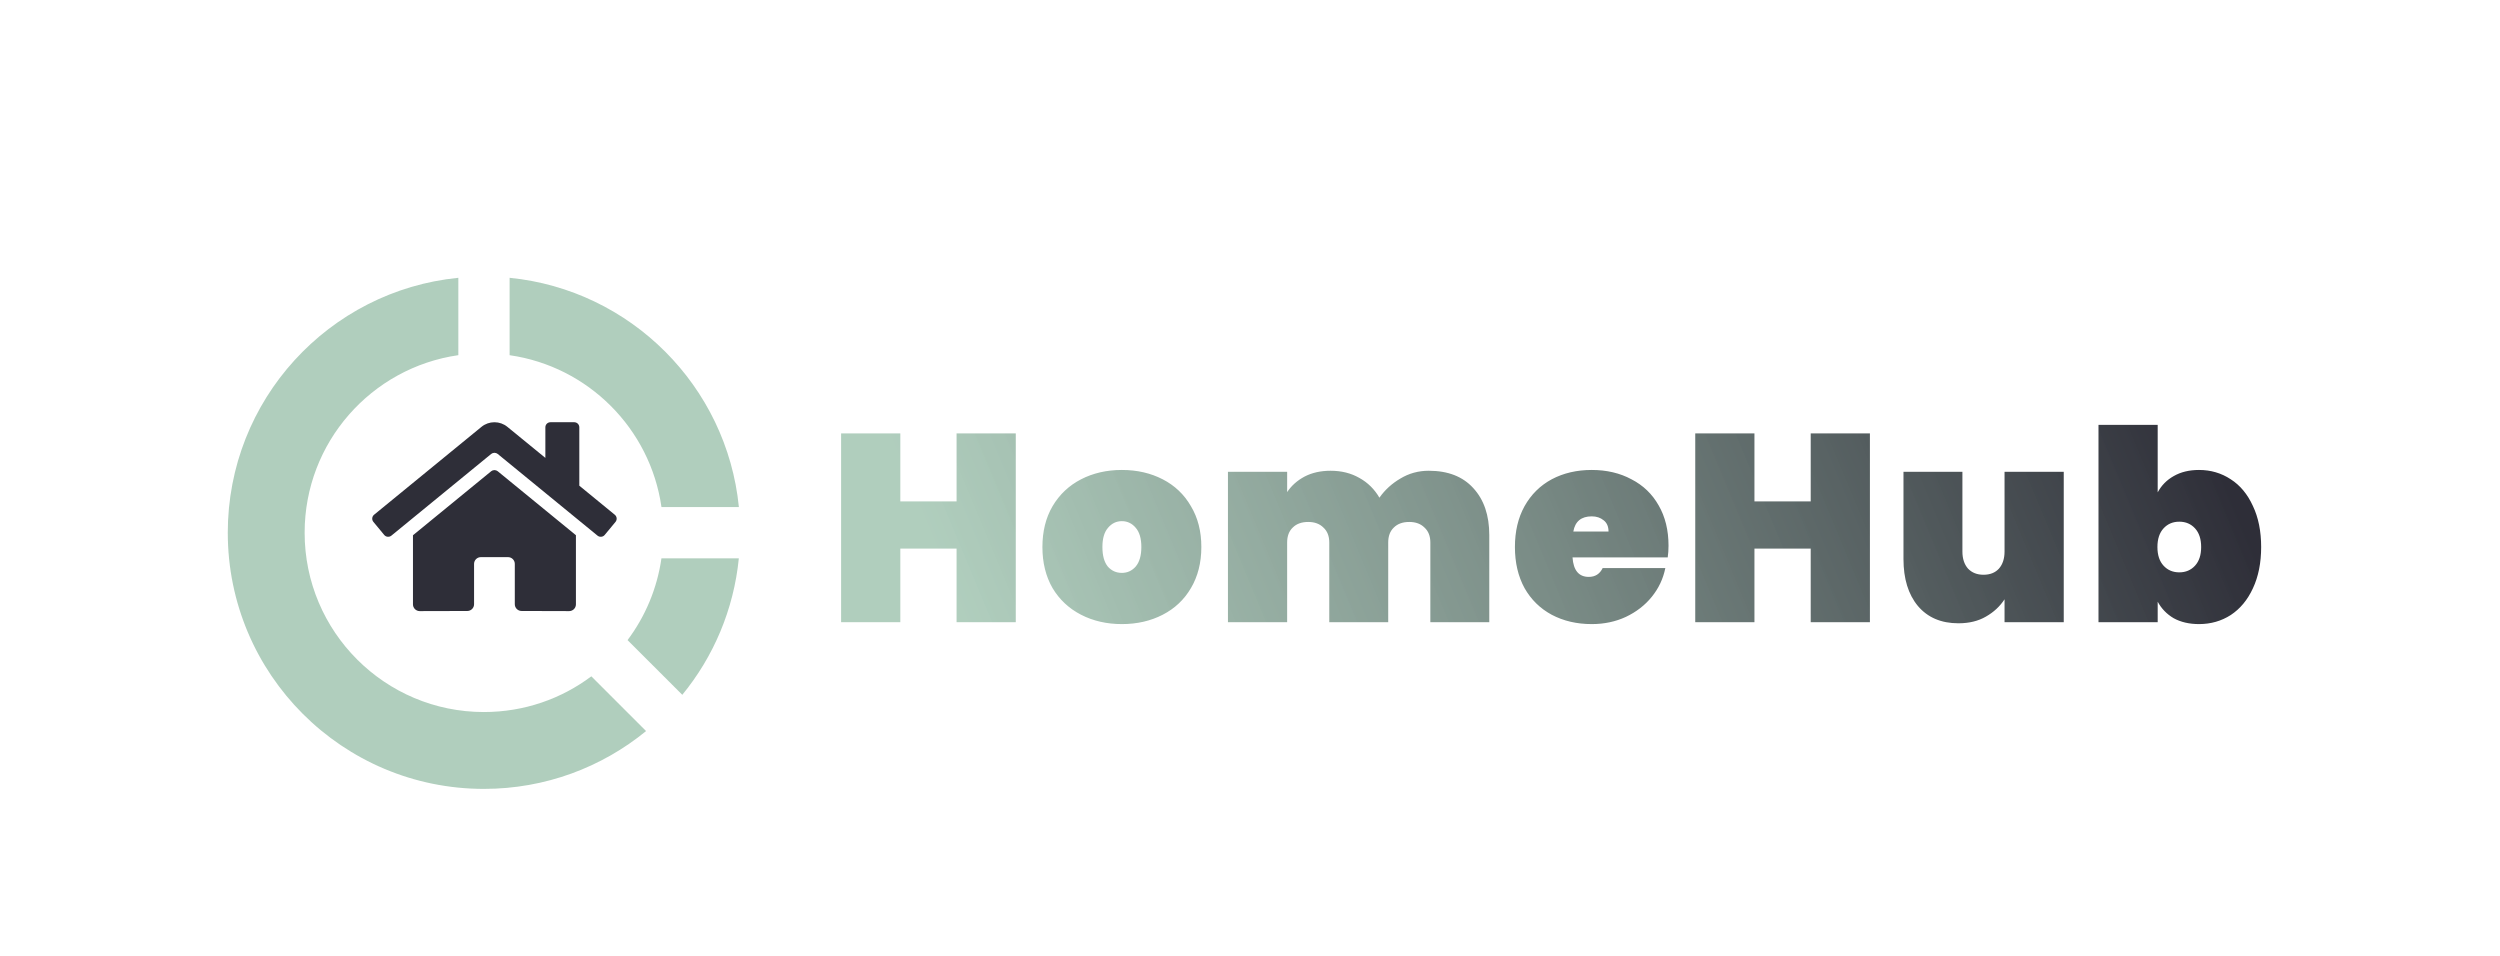 <svg width="225" height="86" viewBox="0 0 225 86" fill="none" xmlns="http://www.w3.org/2000/svg">
<g filter="url(#filter0_dd_23_62)">
<path d="M41.25 20.002V26.965C33.429 28.088 27.417 34.816 27.417 42.944C27.417 51.857 34.642 59.083 43.555 59.083C47.18 59.083 50.527 57.889 53.22 55.869L58.147 60.796C54.172 64.047 49.089 66 43.555 66C30.822 66 20.5 55.678 20.5 42.944C20.5 30.989 29.6 21.157 41.25 20.002ZM66.495 45.249C66.034 49.886 64.204 54.119 61.407 57.534L56.48 52.609C58.064 50.497 59.138 47.984 59.53 45.249H66.498H66.495ZM45.865 20.002C56.757 21.084 65.416 29.746 66.5 40.638H59.533C58.523 33.571 52.932 27.98 45.865 26.968V20V20.002Z" fill="#A0C4B0" fill-opacity="0.83"/>
<path d="M44.208 37.41L37.167 43.173V49.393C37.167 49.554 37.231 49.708 37.346 49.822C37.461 49.936 37.616 50 37.778 50L42.058 49.989C42.219 49.988 42.374 49.924 42.488 49.81C42.602 49.696 42.666 49.542 42.666 49.382V45.749C42.666 45.589 42.73 45.434 42.845 45.32C42.959 45.206 43.115 45.142 43.277 45.142H45.721C45.883 45.142 46.039 45.206 46.153 45.32C46.268 45.434 46.332 45.589 46.332 45.749V49.379C46.332 49.459 46.347 49.538 46.378 49.612C46.409 49.686 46.454 49.753 46.511 49.81C46.567 49.866 46.635 49.911 46.709 49.942C46.783 49.972 46.863 49.988 46.943 49.988L51.221 50C51.383 50 51.539 49.936 51.654 49.822C51.768 49.708 51.833 49.554 51.833 49.393V43.169L44.793 37.41C44.71 37.344 44.607 37.308 44.501 37.308C44.394 37.308 44.291 37.344 44.208 37.41ZM55.331 41.327L52.138 38.712V33.455C52.138 33.335 52.09 33.219 52.004 33.133C51.918 33.048 51.801 33 51.68 33H49.541C49.419 33 49.303 33.048 49.217 33.133C49.131 33.219 49.083 33.335 49.083 33.455V36.211L45.663 33.416C45.335 33.147 44.923 33.001 44.499 33.001C44.074 33.001 43.662 33.147 43.334 33.416L33.666 41.327C33.62 41.365 33.581 41.412 33.553 41.465C33.525 41.518 33.508 41.576 33.502 41.635C33.496 41.695 33.503 41.755 33.52 41.812C33.538 41.869 33.567 41.922 33.605 41.968L34.579 43.145C34.617 43.191 34.664 43.23 34.718 43.258C34.771 43.286 34.829 43.303 34.889 43.309C34.949 43.315 35.01 43.309 35.067 43.291C35.125 43.274 35.178 43.245 35.225 43.207L44.208 35.854C44.291 35.788 44.394 35.752 44.501 35.752C44.607 35.752 44.71 35.788 44.793 35.854L53.776 43.207C53.823 43.245 53.876 43.274 53.934 43.291C53.991 43.309 54.052 43.315 54.112 43.309C54.172 43.304 54.23 43.286 54.283 43.258C54.336 43.23 54.383 43.192 54.422 43.146L55.396 41.97C55.434 41.923 55.463 41.87 55.48 41.812C55.498 41.755 55.504 41.695 55.498 41.635C55.492 41.575 55.474 41.517 55.445 41.465C55.416 41.412 55.378 41.365 55.331 41.327Z" fill="#2E2E38"/>
<path d="M91.42 34.008V51H86.092V44.376H81.028V51H75.7V34.008H81.028V40.128H86.092V34.008H91.42ZM100.969 51.168C99.609 51.168 98.385 50.888 97.297 50.328C96.209 49.768 95.353 48.968 94.729 47.928C94.121 46.872 93.817 45.64 93.817 44.232C93.817 42.824 94.121 41.6 94.729 40.56C95.353 39.504 96.209 38.696 97.297 38.136C98.385 37.576 99.609 37.296 100.969 37.296C102.329 37.296 103.553 37.576 104.641 38.136C105.729 38.696 106.577 39.504 107.185 40.56C107.809 41.6 108.121 42.824 108.121 44.232C108.121 45.64 107.809 46.872 107.185 47.928C106.577 48.968 105.729 49.768 104.641 50.328C103.553 50.888 102.329 51.168 100.969 51.168ZM100.969 46.56C101.465 46.56 101.881 46.368 102.217 45.984C102.553 45.584 102.721 45 102.721 44.232C102.721 43.464 102.553 42.888 102.217 42.504C101.881 42.104 101.465 41.904 100.969 41.904C100.473 41.904 100.057 42.104 99.721 42.504C99.385 42.888 99.217 43.464 99.217 44.232C99.217 45 99.377 45.584 99.697 45.984C100.033 46.368 100.457 46.56 100.969 46.56ZM128.587 37.368C130.315 37.368 131.651 37.888 132.595 38.928C133.555 39.968 134.035 41.376 134.035 43.152V51H128.731V43.824C128.731 43.248 128.555 42.8 128.203 42.48C127.867 42.144 127.411 41.976 126.835 41.976C126.243 41.976 125.779 42.144 125.443 42.48C125.107 42.8 124.939 43.248 124.939 43.824V51H119.635V43.824C119.635 43.248 119.459 42.8 119.107 42.48C118.771 42.144 118.315 41.976 117.739 41.976C117.147 41.976 116.683 42.144 116.347 42.48C116.011 42.8 115.843 43.248 115.843 43.824V51H110.515V37.464H115.843V39.288C116.227 38.712 116.747 38.248 117.403 37.896C118.075 37.544 118.859 37.368 119.755 37.368C120.731 37.368 121.595 37.584 122.347 38.016C123.099 38.432 123.699 39.024 124.147 39.792C124.643 39.088 125.275 38.512 126.043 38.064C126.811 37.6 127.659 37.368 128.587 37.368ZM150.167 44.112C150.167 44.48 150.143 44.832 150.095 45.168H141.527C141.607 46.336 142.095 46.92 142.991 46.92C143.567 46.92 143.983 46.656 144.239 46.128H149.879C149.687 47.088 149.279 47.952 148.655 48.72C148.047 49.472 147.271 50.072 146.327 50.52C145.399 50.952 144.375 51.168 143.255 51.168C141.911 51.168 140.711 50.888 139.655 50.328C138.615 49.768 137.799 48.968 137.207 47.928C136.631 46.872 136.343 45.64 136.343 44.232C136.343 42.824 136.631 41.6 137.207 40.56C137.799 39.504 138.615 38.696 139.655 38.136C140.711 37.576 141.911 37.296 143.255 37.296C144.599 37.296 145.791 37.576 146.831 38.136C147.887 38.68 148.703 39.464 149.279 40.488C149.871 41.512 150.167 42.72 150.167 44.112ZM144.767 42.84C144.767 42.392 144.623 42.056 144.335 41.832C144.047 41.592 143.687 41.472 143.255 41.472C142.311 41.472 141.759 41.928 141.599 42.84H144.767ZM168.292 34.008V51H162.964V44.376H157.9V51H152.572V34.008H157.9V40.128H162.964V34.008H168.292ZM185.737 37.464V51H180.409V48.936C179.993 49.576 179.433 50.096 178.729 50.496C178.041 50.896 177.217 51.096 176.257 51.096C174.705 51.096 173.489 50.576 172.609 49.536C171.745 48.496 171.313 47.088 171.313 45.312V37.464H176.617V44.64C176.617 45.28 176.785 45.792 177.121 46.176C177.473 46.544 177.937 46.728 178.513 46.728C179.105 46.728 179.569 46.544 179.905 46.176C180.241 45.792 180.409 45.28 180.409 44.64V37.464H185.737ZM194.192 39.312C194.528 38.688 195.008 38.2 195.632 37.848C196.272 37.48 197.032 37.296 197.912 37.296C198.968 37.296 199.92 37.576 200.768 38.136C201.616 38.68 202.28 39.48 202.76 40.536C203.256 41.576 203.504 42.808 203.504 44.232C203.504 45.656 203.256 46.896 202.76 47.952C202.28 48.992 201.616 49.792 200.768 50.352C199.92 50.896 198.968 51.168 197.912 51.168C197.032 51.168 196.272 50.992 195.632 50.64C195.008 50.272 194.528 49.776 194.192 49.152V51H188.864V33.24H194.192V39.312ZM198.104 44.232C198.104 43.512 197.92 42.952 197.552 42.552C197.184 42.152 196.712 41.952 196.136 41.952C195.56 41.952 195.088 42.152 194.72 42.552C194.352 42.952 194.168 43.512 194.168 44.232C194.168 44.952 194.352 45.512 194.72 45.912C195.088 46.312 195.56 46.512 196.136 46.512C196.712 46.512 197.184 46.312 197.552 45.912C197.92 45.512 198.104 44.952 198.104 44.232Z" fill="url(#paint0_linear_23_62)"/>
</g>
<defs>
<filter id="filter0_dd_23_62" x="9.5" y="13" width="206" height="68" filterUnits="userSpaceOnUse" color-interpolation-filters="sRGB">
<feFlood flood-opacity="0" result="BackgroundImageFix"/>
<feColorMatrix in="SourceAlpha" type="matrix" values="0 0 0 0 0 0 0 0 0 0 0 0 0 0 0 0 0 0 127 0" result="hardAlpha"/>
<feOffset dy="1"/>
<feGaussianBlur stdDeviation="1.5"/>
<feColorMatrix type="matrix" values="0 0 0 0 0 0 0 0 0 0 0 0 0 0 0 0 0 0 0.3 0"/>
<feBlend mode="normal" in2="BackgroundImageFix" result="effect1_dropShadow_23_62"/>
<feColorMatrix in="SourceAlpha" type="matrix" values="0 0 0 0 0 0 0 0 0 0 0 0 0 0 0 0 0 0 127 0" result="hardAlpha"/>
<feMorphology radius="3" operator="dilate" in="SourceAlpha" result="effect2_dropShadow_23_62"/>
<feOffset dy="4"/>
<feGaussianBlur stdDeviation="4"/>
<feColorMatrix type="matrix" values="0 0 0 0 0 0 0 0 0 0 0 0 0 0 0 0 0 0 0.15 0"/>
<feBlend mode="normal" in2="effect1_dropShadow_23_62" result="effect2_dropShadow_23_62"/>
<feBlend mode="normal" in="SourceGraphic" in2="effect2_dropShadow_23_62" result="shape"/>
</filter>
<linearGradient id="paint0_linear_23_62" x1="90.311" y1="59" x2="191.496" y2="16.865" gradientUnits="userSpaceOnUse">
<stop stop-color="#A0C4B0" stop-opacity="0.83"/>
<stop offset="1" stop-color="#2E2E38"/>
</linearGradient>
</defs>
</svg>
